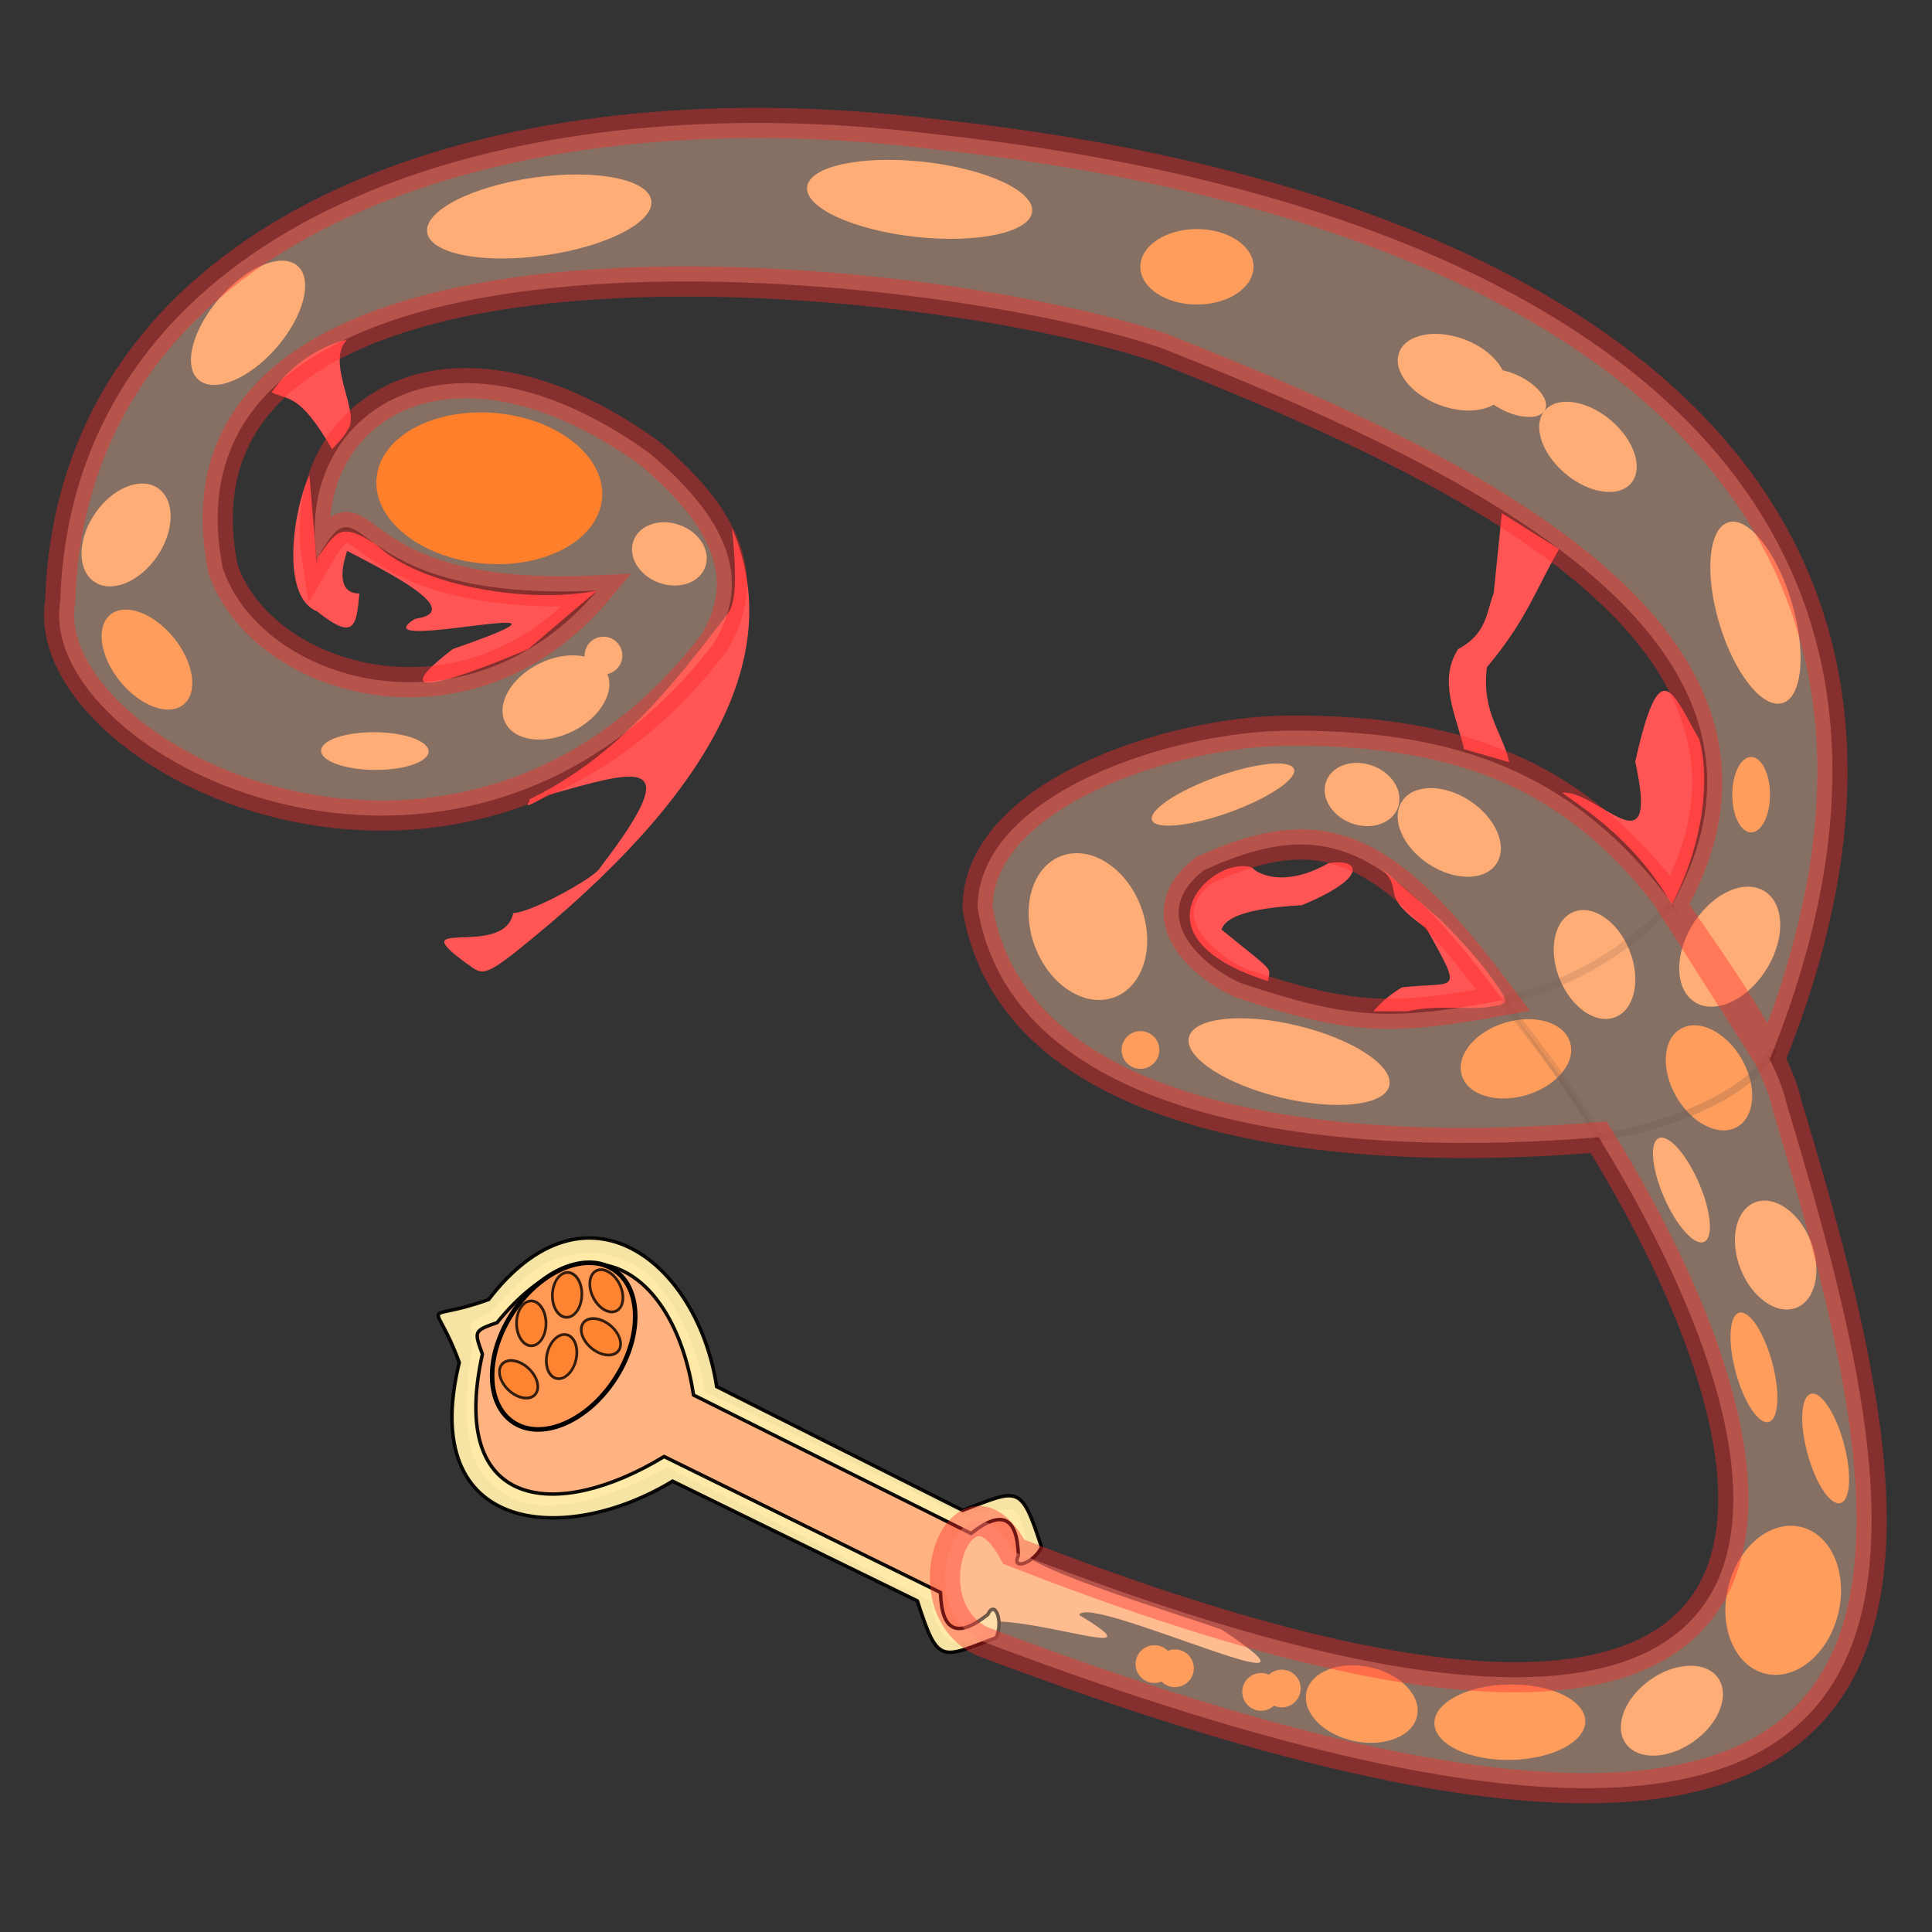 <?xml version="1.0" encoding="UTF-8" standalone="no"?>
<svg
   xmlns:osb="http://www.openswatchbook.org/uri/2009/osb"
   xmlns:dc="http://purl.org/dc/elements/1.1/"
   xmlns:cc="http://creativecommons.org/ns#"
   xmlns:rdf="http://www.w3.org/1999/02/22-rdf-syntax-ns#"
   xmlns:svg="http://www.w3.org/2000/svg"
   xmlns="http://www.w3.org/2000/svg"
   xmlns:sodipodi="http://sodipodi.sourceforge.net/DTD/sodipodi-0.dtd"
   xmlns:inkscape="http://www.inkscape.org/namespaces/inkscape"
   cursor="default"
   viewBox="0 0 256 256"
   version="1.1"
   id="svg18"
   sodipodi:docname="Tentadrool_Whip_Wet.svg"
   inkscape:version="0.92.4 (5da689c313, 2019-01-14)"
   inkscape:export-filename="D:\porn\Lilith's Throne v0.3.6.1 (exe version)\Lilith's Throne (exe version)\res\mods\Plasmage\items\clothing\Cleric\Tabard65.png"
   inkscape:export-xdpi="96"
   inkscape:export-ydpi="96">
  <rect x="0" y="0" width="256" height="256" fill="#333333" stroke="none"/>
  <defs
     id="defs22">
    <marker
       inkscape:stockid="Arrow1Lend"
       orient="auto"
       refY="0.0"
       refX="0.0"
       id="Arrow1Lend"
       style="overflow:visible;"
       inkscape:isstock="true">
      <path
         id="path1282"
         d="M 0.0,0.0 L 5.0,-5.0 L -12.5,0.0 L 5.0,5.0 L 0.0,0.0 z "
         style="fill-rule:evenodd;stroke:#ff2a2a;stroke-width:1pt;stroke-opacity:1;fill:#ffccaa;fill-opacity:1"
         transform="scale(0.8) rotate(180) translate(12.5,0)" />
    </marker>
    <linearGradient
       osb:paint="solid"
       id="linearGradient2015">
      <stop
         id="stop2013"
         offset="0"
         style="stop-color:#040000;stop-opacity:1;" />
    </linearGradient>
  </defs>
  <sodipodi:namedview
     pagecolor="#ffffff"
     bordercolor="#666666"
     borderopacity="1"
     objecttolerance="10"
     gridtolerance="10"
     guidetolerance="10"
     inkscape:pageopacity="0"
     inkscape:pageshadow="2"
     inkscape:window-width="1360"
     inkscape:window-height="705"
     id="namedview20"
     showgrid="true"
     inkscape:snap-to-guides="true"
     inkscape:snap-global="true"
     inkscape:snap-bbox="false"
     inkscape:snap-intersection-paths="true"
     inkscape:zoom="3.9333655"
     inkscape:cx="124.71847"
     inkscape:cy="81.018038"
     inkscape:window-x="-8"
     inkscape:window-y="-8"
     inkscape:window-maximized="1"
     inkscape:current-layer="svg18"
     inkscape:object-nodes="true"
     showguides="false"
     inkscape:guide-bbox="true"
     inkscape:object-paths="true">
    <inkscape:grid
       type="xygrid"
       id="grid850" />
    <sodipodi:guide
       position="125,125"
       orientation="1,0"
       id="guide1393"
       inkscape:locked="false" />
    <sodipodi:guide
       position="125,125"
       orientation="0,1"
       id="guide1395"
       inkscape:locked="false" />
  </sodipodi:namedview>
  <path
     style="opacity:1;fill:#ffb380;fill-opacity:1;fill-rule:evenodd;stroke:none;stroke-width:0.461;stroke-linecap:square;stroke-linejoin:bevel;stroke-miterlimit:4;stroke-dasharray:none;stroke-dashoffset:0;stroke-opacity:1;paint-order:stroke markers fill"
     d="m 143,214 c 1,-3 37,14 19,2 -2,-1 -33,-10 -26,-11.621 -0.233,-1.183 -0.528,-4.186 -2,-4.379 -1.487,0.021 -4.865,0.117 -6,1 -8.441,-3.942 -26.132,-12.626 -34.573,-16.568 -0.841,-5.098 -3.33,-11.218 -7,-15 -2.541,-2.687 -7.49,-4.238 -11,-3 -3.981,0.301 -7.385,4.258 -10,7 -0.738,0.891 -2.348,1.078 -3,2 -0.064,1.287 0.361,2.709 0,4 -0.644,4.329 -1.29,11.022 1,15 1.469,2.681 4.974,4.935 8,5 5.672,0.367 12.065,-2.3 16.89,-5 8.361,3.896 26.701,13.8 35.062,17.695 0.149,1.607 1.064,4.495 2.621,5.431 1.419,0.396 3.627,-0.576 4.747,-1.348 0.306,-0.254 1.62,-0.981 1.786,-1.35 C 140.497,215.296 153,220 143,214 Z"
     id="path2259"
     inkscape:connector-curvature="0"
     sodipodi:nodetypes="ccccccccccccccccccc" />
  <path
     style="opacity:0.95;fill:#ffeeaa;fill-opacity:1;stroke:#000000;stroke-width:0.461;stroke-linecap:butt;stroke-linejoin:miter;stroke-miterlimit:4;stroke-dasharray:none;stroke-opacity:1"
     d="m 138,205 c -2.744,-8.52 -3.068,-7.641 -10.441,-4.869 L 94.961,183.734 c -2.51,-16.424 -17.268,-28.39 -30.208,-11.544 -9.185,3.343 -7.238,-0.833 -3.895,8.353 -5.561,22.829 14.065,24.354 28.26,15.72 l 32.441,15.869 C 124.304,220.652 124.628,219.772 132,217 c 0.974,-2.088 -0.141,-5.15 -1.114,-3.062 -4.036,3.203 -6.124,2.229 -6.264,-2.921 L 88,193 c -14.195,8.634 -28.667,7.169 -24.08,-13.572 -1.114,-3.062 -1.149,-3.078 1.947,-4.176 11.966,-14.758 23.521,-6.827 26.031,9.596 l 36.775,18.345 c 4.036,-3.203 6.124,-2.229 6.264,2.921 C 133.964,208.202 137.026,207.088 138,205 Z"
     id="path1399"
     inkscape:connector-curvature="0"
     sodipodi:nodetypes="ccccccccccccccccc" />
  <ellipse
     style="opacity:1;fill:#ff9955;fill-opacity:1;fill-rule:evenodd;stroke:#000000;stroke-width:0.608;stroke-linecap:square;stroke-linejoin:bevel;stroke-miterlimit:4;stroke-dasharray:none;stroke-dashoffset:0;stroke-opacity:1;paint-order:stroke markers fill"
     id="path2297"
     cx="-104.784"
     cy="161.475"
     rx="12.11"
     ry="8.084"
     transform="matrix(0.557,-0.83,0.824,0.566,0,0)" />
  <ellipse
     style="opacity:0.8;fill:#ff7f2a;fill-opacity:1;fill-rule:evenodd;stroke:#000000;stroke-width:0.361;stroke-linecap:square;stroke-linejoin:bevel;stroke-miterlimit:4;stroke-dasharray:none;stroke-dashoffset:0;stroke-opacity:1;paint-order:stroke markers fill"
     id="path2363"
     cx="188.145"
     cy="10.966"
     rx="2.972"
     ry="1.958"
     transform="matrix(0.477,0.879,-0.857,0.516,0,0)"
     inkscape:transform-center-x="1.0037002"
     inkscape:transform-center-y="-1.335761" />
  <ellipse
     inkscape:transform-center-y="-0.046843549"
     inkscape:transform-center-x="0.078200001"
     transform="matrix(-0.195,0.981,-0.989,-0.15,0,0)"
     ry="1.958"
     rx="2.972"
     cy="-108.11"
     cx="166.708"
     id="ellipse2365"
     style="opacity:0.8;fill:#ff7f2a;fill-opacity:1;fill-rule:evenodd;stroke:#000000;stroke-width:0.361;stroke-linecap:square;stroke-linejoin:bevel;stroke-miterlimit:4;stroke-dasharray:none;stroke-dashoffset:0;stroke-opacity:1;paint-order:stroke markers fill" />
  <ellipse
     style="opacity:0.8;fill:#ff7f2a;fill-opacity:1;fill-rule:evenodd;stroke:#000000;stroke-width:0.361;stroke-linecap:square;stroke-linejoin:bevel;stroke-miterlimit:4;stroke-dasharray:none;stroke-dashoffset:0;stroke-opacity:1;paint-order:stroke markers fill"
     id="ellipse2367"
     cx="-174.692"
     cy="75.922"
     rx="2.972"
     ry="1.958"
     transform="matrix(0.004,-1,0.999,-0.041,0,0)"
     inkscape:transform-center-x="-0.23868011"
     inkscape:transform-center-y="1.6537394" />
  <ellipse
     inkscape:transform-center-y="0.22534414"
     inkscape:transform-center-x="-0.19414952"
     transform="matrix(0.794,0.608,-0.571,0.821,0,0)"
     ry="1.958"
     rx="2.972"
     cy="92.322"
     cx="166.675"
     id="ellipse2369"
     style="opacity:0.8;fill:#ff7f2a;fill-opacity:1;fill-rule:evenodd;stroke:#000000;stroke-width:0.361;stroke-linecap:square;stroke-linejoin:bevel;stroke-miterlimit:4;stroke-dasharray:none;stroke-dashoffset:0;stroke-opacity:1;paint-order:stroke markers fill" />
  <ellipse
     style="opacity:0.8;fill:#ff7f2a;fill-opacity:1;fill-rule:evenodd;stroke:#000000;stroke-width:0.361;stroke-linecap:square;stroke-linejoin:bevel;stroke-miterlimit:4;stroke-dasharray:none;stroke-dashoffset:0;stroke-opacity:1;paint-order:stroke markers fill"
     id="ellipse2371"
     cx="-168.217"
     cy="-91.76"
     rx="2.972"
     ry="1.958"
     transform="matrix(-0.75,-0.661,0.626,-0.78,0,0)"
     inkscape:transform-center-x="-1.0239114"
     inkscape:transform-center-y="1.4170877" />
  <ellipse
     inkscape:transform-center-y="-0.75454337"
     inkscape:transform-center-x="-0.47083115"
     transform="matrix(-0.04,-0.999,0.996,-0.086,0,0)"
     ry="1.958"
     rx="2.972"
     cy="63.412"
     cx="-180.986"
     id="ellipse2373"
     style="opacity:0.8;fill:#ff7f2a;fill-opacity:1;fill-rule:evenodd;stroke:#000000;stroke-width:0.361;stroke-linecap:square;stroke-linejoin:bevel;stroke-miterlimit:4;stroke-dasharray:none;stroke-dashoffset:0;stroke-opacity:1;paint-order:stroke markers fill" />
  <path
     style="fill:#ff5555;fill-opacity:1;stroke:none;stroke-width:1px;stroke-linecap:butt;stroke-linejoin:miter;stroke-opacity:1"
     d="m 41,63 c -2,4 -4,16 1,18 5,4 5.221,1.942 5.618,-2.366 C 45,78.657 45,76 46,73 c 4.734,2.482 16,8 9,9 -8,5 28,-4 5,4 -13,10 10,0 10,0 l 9.129,-7.756 C 71,80 56,78 49.875,72.182 45,69 44.558,70.479 42,74 c 0.099,-0.05 0.211,-0.084 0.328,-0.109 L 42,74 v 1 z"
     id="path869"
     inkscape:connector-curvature="0"
     sodipodi:nodetypes="cccccccccccccc" />
  <path
     style="fill:#ff5555;fill-opacity:1;stroke:none;stroke-width:1px;stroke-linecap:butt;stroke-linejoin:miter;stroke-opacity:1"
     d="m 191,122 c 4.238,4.238 6.327,7.044 7.406,8.642 C 200,133 200,133 197.112,133.445 194.713,133.814 190.261,133.115 186.498,134 H 182 c 1.219,-1.463 2.537,-2.432 3.766,-3.167 C 193,130 194,132 189,123 c -6.624,-4.676 -2.696,-4.696 -6,-8 z"
     id="path871"
     inkscape:connector-curvature="0"
     sodipodi:nodetypes="csscccccc" />
  <path
     style="fill:#ff5555;fill-opacity:1;stroke:none;stroke-width:1px;stroke-linecap:butt;stroke-linejoin:miter;stroke-opacity:1"
     d="m 176,114.395 c 3.77,-0.751 6,1.605 -3.486,5.542 -7.518,0.432 -10.152,1.682 -10.666,3.234 C 169,129 168.341,128.055 168,130 c -19,-6 -7,-17 -2,-15 0.005,0.281 3.573,3.026 10,-0.605 z"
     id="path873"
     inkscape:connector-curvature="0"
     sodipodi:nodetypes="cccccc" />
  <path
     style="fill:#ff5555;fill-opacity:1;stroke:none;stroke-width:1px;stroke-linecap:butt;stroke-linejoin:miter;stroke-opacity:1"
     d="m 46,45 c -3,3 2,10 0,12 0,0.439 -1.789,2.305 -2,2.522 C 39.744,52.125 38.19,53.04 36,52 c 2.625,-3.839 6.741,-6.269 10,-7 z"
     id="path875"
     inkscape:connector-curvature="0"
     sodipodi:nodetypes="ccccc" />
  <path
     style="fill:#ff5555;fill-opacity:1;stroke:none;stroke-width:1px;stroke-linecap:butt;stroke-linejoin:miter;stroke-opacity:1"
     d="M 221.525,119.826 C 225.741,111.788 226.609,103.194 225.175,98 221.61,91.881 220,86 216.677,100.937 220,116 211.586,104.546 207,105.044 c 4.142,2.92 10,6.956 14.525,14.783 z"
     id="path877"
     inkscape:connector-curvature="0"
     sodipodi:nodetypes="ccccc" />
  <path
     style="fill:#ff5555;fill-opacity:1;stroke:none;stroke-width:1px;stroke-linecap:butt;stroke-linejoin:miter;stroke-opacity:1"
     d="M 194,99.27 C 192.946,94.779 190.494,90.169 193.22,86 197,84 196.946,81.172 197.924,78.585 L 199,68 l 7.59,4.759 c -2.981,5.116 -4.326,9.439 -9.573,15.656 C 196.307,94.366 198.988,96.824 200,101 Z"
     id="path879"
     inkscape:connector-curvature="0"
     sodipodi:nodetypes="cccccccc" />
  <ellipse
     style="opacity:1;fill:#ff9955;fill-opacity:1;fill-rule:evenodd;stroke:none;stroke-width:0.754;stroke-linecap:square;stroke-linejoin:bevel;stroke-miterlimit:4;stroke-dasharray:none;stroke-dashoffset:0;stroke-opacity:1;paint-order:stroke markers fill"
     id="path2411"
     cx="198.025"
     cy="96.746"
     rx="13.658"
     ry="4.891"
     transform="matrix(0.972,0.234,-0.224,0.975,0,0)" />
  <circle
     style="opacity:1;fill:#ff9955;fill-opacity:1;fill-rule:evenodd;stroke:none;stroke-width:0.461;stroke-linecap:square;stroke-linejoin:bevel;stroke-miterlimit:4;stroke-dasharray:none;stroke-dashoffset:0;stroke-opacity:1;paint-order:stroke markers fill"
     id="path2456"
     cx="79.963"
     cy="86.868"
     r="2.5" />
  <ellipse
     style="opacity:1;fill:#ff9955;fill-opacity:1;fill-rule:evenodd;stroke:none;stroke-width:0.461;stroke-linecap:square;stroke-linejoin:bevel;stroke-miterlimit:4;stroke-dasharray:none;stroke-dashoffset:0;stroke-opacity:1;paint-order:stroke markers fill"
     id="path2458"
     cx="115.516"
     cy="-24.974"
     rx="5"
     ry="7.5"
     transform="rotate(63.641)"
     inkscape:transform-center-x="0.59004885"
     inkscape:transform-center-y="-0.96597556" />
  <ellipse
     transform="rotate(20.157)"
     ry="4.062"
     rx="5.062"
     cy="38.336"
     cx="108.554"
     id="ellipse2478"
     style="opacity:1;fill:#ff9955;fill-opacity:1;fill-rule:evenodd;stroke:none;stroke-width:0.836;stroke-linecap:square;stroke-linejoin:bevel;stroke-miterlimit:4;stroke-dasharray:none;stroke-dashoffset:0;stroke-opacity:1;paint-order:stroke markers fill" />
  <ellipse
     style="opacity:1;fill:#ff9955;fill-opacity:1;fill-rule:evenodd;stroke:none;stroke-width:0.55;stroke-linecap:square;stroke-linejoin:bevel;stroke-miterlimit:4;stroke-dasharray:none;stroke-dashoffset:0;stroke-opacity:1;paint-order:stroke markers fill"
     id="path2454"
     cx="50.388"
     cy="99.158"
     rx="7.121"
     ry="2.5"
     transform="rotate(0.416)"
     inkscape:transform-center-x="-3.3661057"
     inkscape:transform-center-y="0.48125027" />
  <ellipse
     style="opacity:1;fill:#ff7f2a;fill-opacity:1;fill-rule:evenodd;stroke:none;stroke-width:0.365;stroke-linecap:square;stroke-linejoin:bevel;stroke-miterlimit:4;stroke-dasharray:none;stroke-dashoffset:0;stroke-opacity:1;paint-order:stroke markers fill"
     id="path2452"
     cx="-40.007"
     cy="80.106"
     rx="4.583"
     ry="7.677"
     transform="rotate(-39.098)" />
  <ellipse
     style="opacity:1;fill:#ff9955;fill-opacity:1;fill-rule:evenodd;stroke:none;stroke-width:0.461;stroke-linecap:square;stroke-linejoin:bevel;stroke-miterlimit:4;stroke-dasharray:none;stroke-dashoffset:0;stroke-opacity:1;paint-order:stroke markers fill"
     id="path2460"
     cx="53.632"
     cy="49.266"
     rx="5"
     ry="7.5"
     transform="rotate(34.168)" />
  <ellipse
     style="opacity:1;fill:#ff9955;fill-opacity:1;fill-rule:evenodd;stroke:none;stroke-width:0.461;stroke-linecap:square;stroke-linejoin:bevel;stroke-miterlimit:4;stroke-dasharray:none;stroke-dashoffset:0;stroke-opacity:1;paint-order:stroke markers fill"
     id="path2444"
     cx="124.013"
     cy="12.937"
     rx="15"
     ry="5"
     transform="rotate(6.275)" />
  <ellipse
     style="opacity:1;fill:#ff7f2a;fill-opacity:1;fill-rule:evenodd;stroke:none;stroke-width:0.461;stroke-linecap:square;stroke-linejoin:bevel;stroke-miterlimit:4;stroke-dasharray:none;stroke-dashoffset:0;stroke-opacity:1;paint-order:stroke markers fill"
     id="path2446"
     cx="158.599"
     cy="35.352"
     rx="7.5"
     ry="5" />
  <ellipse
     style="opacity:1;fill:#ff9955;fill-opacity:1;fill-rule:evenodd;stroke:none;stroke-width:0.384;stroke-linecap:square;stroke-linejoin:bevel;stroke-miterlimit:4;stroke-dasharray:none;stroke-dashoffset:0;stroke-opacity:1;paint-order:stroke markers fill"
     id="path2448"
     cx="66.721"
     cy="38.426"
     rx="15"
     ry="5.202"
     transform="rotate(-8.065)" />
  <ellipse
     style="opacity:1;fill:#ff9955;fill-opacity:1;fill-rule:evenodd;stroke:none;stroke-width:0.461;stroke-linecap:square;stroke-linejoin:bevel;stroke-miterlimit:4;stroke-dasharray:none;stroke-dashoffset:0;stroke-opacity:1;paint-order:stroke markers fill"
     id="path2462"
     cx="-10.767"
     cy="52.86"
     rx="10"
     ry="5"
     transform="rotate(-49.049)" />
  <ellipse
     style="opacity:1;fill:#ff9955;fill-opacity:1;fill-rule:evenodd;stroke:none;stroke-width:0.461;stroke-linecap:square;stroke-linejoin:bevel;stroke-miterlimit:4;stroke-dasharray:none;stroke-dashoffset:0;stroke-opacity:1;paint-order:stroke markers fill"
     id="path2442"
     cx="42.224"
     cy="202.563"
     rx="2.5"
     ry="5"
     transform="rotate(-63.643)"
     inkscape:transform-center-x="-0.13632575"
     inkscape:transform-center-y="-0.068103558" />
  <ellipse
     inkscape:transform-center-y="0.99507935"
     inkscape:transform-center-x="-1.1224046"
     transform="rotate(-50.007)"
     ry="7.475"
     rx="4.646"
     cy="199.257"
     cx="89.868"
     id="ellipse2464"
     style="opacity:1;fill:#ff9955;fill-opacity:1;fill-rule:evenodd;stroke:none;stroke-width:0.543;stroke-linecap:square;stroke-linejoin:bevel;stroke-miterlimit:4;stroke-dasharray:none;stroke-dashoffset:0;stroke-opacity:1;paint-order:stroke markers fill" />
  <ellipse
     style="opacity:1;fill:#ff9955;fill-opacity:1;fill-rule:evenodd;stroke:none;stroke-width:0.543;stroke-linecap:square;stroke-linejoin:bevel;stroke-miterlimit:4;stroke-dasharray:none;stroke-dashoffset:0;stroke-opacity:1;paint-order:stroke markers fill"
     id="path2440"
     cx="21.293"
     cy="197.472"
     rx="4.646"
     ry="7.475"
     transform="rotate(-69.468)"
     inkscape:transform-center-x="-0.05044773"
     inkscape:transform-center-y="-0.78904718" />
  <ellipse
     style="opacity:1;fill:#ff9955;fill-opacity:1;fill-rule:evenodd;stroke:none;stroke-width:0.461;stroke-linecap:square;stroke-linejoin:bevel;stroke-miterlimit:4;stroke-dasharray:none;stroke-dashoffset:0;stroke-opacity:1;paint-order:stroke markers fill"
     id="path2436"
     cx="199.568"
     cy="144.462"
     rx="5"
     ry="12.5"
     transform="rotate(-16.66)" />
  <ellipse
     style="opacity:1;fill:#ff7f2a;fill-opacity:1;fill-rule:evenodd;stroke:none;stroke-width:0.461;stroke-linecap:square;stroke-linejoin:bevel;stroke-miterlimit:4;stroke-dasharray:none;stroke-dashoffset:0;stroke-opacity:1;paint-order:stroke markers fill"
     id="path2466"
     cx="232.034"
     cy="105.302"
     rx="2.5"
     ry="5" />
  <ellipse
     style="opacity:1;fill:#ff9955;fill-opacity:1;fill-rule:evenodd;stroke:none;stroke-width:0.461;stroke-linecap:square;stroke-linejoin:bevel;stroke-miterlimit:4;stroke-dasharray:none;stroke-dashoffset:0;stroke-opacity:1;paint-order:stroke markers fill"
     id="path2403"
     cx="91.606"
     cy="165.72"
     rx="7.5"
     ry="10"
     transform="rotate(-20.646)" />
  <circle
     style="opacity:1;fill:#ff7f2a;fill-opacity:1;fill-rule:evenodd;stroke:none;stroke-width:0.461;stroke-linecap:square;stroke-linejoin:bevel;stroke-miterlimit:4;stroke-dasharray:none;stroke-dashoffset:0;stroke-opacity:1;paint-order:stroke markers fill"
     id="path2429"
     cx="109.962"
     cy="173.498"
     r="2.5"
     transform="rotate(-15)" />
  <ellipse
     style="opacity:1;fill:#ff9955;fill-opacity:1;fill-rule:evenodd;stroke:none;stroke-width:0.836;stroke-linecap:square;stroke-linejoin:bevel;stroke-miterlimit:4;stroke-dasharray:none;stroke-dashoffset:0;stroke-opacity:1;paint-order:stroke markers fill"
     id="path2375"
     cx="205.702"
     cy="36.635"
     rx="5.062"
     ry="4.062"
     transform="rotate(20.157)" />
  <ellipse
     style="opacity:1;fill:#ff9955;fill-opacity:1;fill-rule:evenodd;stroke:none;stroke-width:0.679;stroke-linecap:square;stroke-linejoin:bevel;stroke-miterlimit:4;stroke-dasharray:none;stroke-dashoffset:0;stroke-opacity:1;paint-order:stroke markers fill"
     id="path2405"
     cx="-170.375"
     cy="46.694"
     rx="2.726"
     ry="9.938"
     transform="matrix(-0.696,-0.718,0.931,-0.365,0,0)" />
  <ellipse
     style="opacity:1;fill:#ff9955;fill-opacity:1;fill-rule:evenodd;stroke:none;stroke-width:0.461;stroke-linecap:square;stroke-linejoin:bevel;stroke-miterlimit:4;stroke-dasharray:none;stroke-dashoffset:0;stroke-opacity:1;paint-order:stroke markers fill"
     id="path2407"
     cx="221.004"
     cy="-14.17"
     rx="7.5"
     ry="5"
     transform="rotate(33.541)" />
  <ellipse
     style="opacity:1;fill:#ff7f2a;fill-opacity:1;fill-rule:evenodd;stroke:none;stroke-width:0.461;stroke-linecap:square;stroke-linejoin:bevel;stroke-miterlimit:4;stroke-dasharray:none;stroke-dashoffset:0;stroke-opacity:1;paint-order:stroke markers fill"
     id="path2397"
     cx="124.85"
     cy="236.831"
     rx="5"
     ry="7.5"
     transform="rotate(-29.964)" />
  <ellipse
     style="opacity:1;fill:#ff7f2a;fill-opacity:1;fill-rule:evenodd;stroke:none;stroke-width:0.461;stroke-linecap:square;stroke-linejoin:bevel;stroke-miterlimit:4;stroke-dasharray:none;stroke-dashoffset:0;stroke-opacity:1;paint-order:stroke markers fill"
     id="path2421"
     cx="-192.67"
     cy="151.363"
     rx="5"
     ry="7.5"
     transform="rotate(-106.914)"
     inkscape:transform-center-x="4.3427018"
     inkscape:transform-center-y="4.0058969" />
  <ellipse
     style="opacity:1;fill:#ff9955;fill-opacity:1;fill-rule:evenodd;stroke:none;stroke-width:0.461;stroke-linecap:square;stroke-linejoin:bevel;stroke-miterlimit:4;stroke-dasharray:none;stroke-dashoffset:0;stroke-opacity:1;paint-order:stroke markers fill"
     id="ellipse2470"
     cx="141.129"
     cy="233.636"
     rx="2.5"
     ry="7.5"
     transform="rotate(-23.577)"
     inkscape:transform-center-x="5.311779"
     inkscape:transform-center-y="-2.0699566" />
  <path
     style="opacity:0.16;fill:#0b0000;stroke:#000000;stroke-width:1px;stroke-linecap:butt;stroke-linejoin:miter;stroke-opacity:1;fill-opacity:1"
     d="m 212,151 c -4.22,-7.646 -8.541,-12.726 -12.836,-18.455"
     id="path870"
     inkscape:connector-curvature="0"
     sodipodi:nodetypes="cc" />
  <path
     style="opacity:0.221;fill:none;stroke:#000000;stroke-width:1px;stroke-linecap:butt;stroke-linejoin:miter;stroke-opacity:1;fill-opacity:1"
     d="M 211.824,150.683 C 221.437,149.37 232.57,144.548 235,139"
     id="path874"
     inkscape:connector-curvature="0"
     sodipodi:nodetypes="cc" />
  <ellipse
     style="opacity:1;fill:#ff9955;fill-opacity:1;fill-rule:evenodd;stroke:none;stroke-width:0.461;stroke-linecap:square;stroke-linejoin:bevel;stroke-miterlimit:4;stroke-dasharray:none;stroke-dashoffset:0;stroke-opacity:1;paint-order:stroke markers fill"
     id="path2409"
     cx="149.521"
     cy="196.513"
     rx="5"
     ry="7.5"
     transform="rotate(-21.564)" />
  <path
     style="opacity:0.157;fill:none;stroke:#000000;stroke-width:1px;stroke-linecap:butt;stroke-linejoin:miter;stroke-opacity:1;fill-opacity:1"
     d="m 199.164,132.545 c 8.106,-1.794 15.639,-5.867 22.451,-12.811"
     id="path872"
     inkscape:connector-curvature="0"
     sodipodi:nodetypes="cc" />
  <ellipse
     style="opacity:1;fill:#ff9955;fill-opacity:1;fill-rule:evenodd;stroke:none;stroke-width:0.403;stroke-linecap:square;stroke-linejoin:bevel;stroke-miterlimit:4;stroke-dasharray:none;stroke-dashoffset:0;stroke-opacity:1;paint-order:stroke markers fill"
     id="path2434"
     cx="263.435"
     cy="47.281"
     rx="5.812"
     ry="8.614"
     transform="matrix(0.949,0.315,-0.44,0.898,0,0)" />
  <ellipse
     style="opacity:1;fill:#ff7f2a;fill-opacity:1;fill-rule:evenodd;stroke:none;stroke-width:0.461;stroke-linecap:square;stroke-linejoin:bevel;stroke-miterlimit:4;stroke-dasharray:none;stroke-dashoffset:0;stroke-opacity:1;paint-order:stroke markers fill"
     id="path2381"
     cx="196.602"
     cy="231.185"
     rx="10"
     ry="5"
     transform="rotate(-0.863)" />
  <ellipse
     style="opacity:1;fill:#ff7f2a;fill-opacity:1;fill-rule:evenodd;stroke:none;stroke-width:0.461;stroke-linecap:square;stroke-linejoin:bevel;stroke-miterlimit:4;stroke-dasharray:none;stroke-dashoffset:0;stroke-opacity:1;paint-order:stroke markers fill"
     id="path2389"
     cx="279.927"
     cy="149.789"
     rx="7.5"
     ry="10"
     transform="rotate(13.755)" />
  <ellipse
     style="opacity:1;fill:#ff9955;fill-opacity:1;fill-rule:evenodd;stroke:none;stroke-width:0.461;stroke-linecap:square;stroke-linejoin:bevel;stroke-miterlimit:4;stroke-dasharray:none;stroke-dashoffset:0;stroke-opacity:1;paint-order:stroke markers fill"
     id="path2391"
     cx="49.138"
     cy="313.121"
     rx="7.5"
     ry="5"
     transform="rotate(-35.424)"
     inkscape:transform-center-x="2.7500587"
     inkscape:transform-center-y="3.4999359" />
  <ellipse
     style="opacity:1;fill:#ff7f2a;fill-opacity:1;fill-rule:evenodd;stroke:none;stroke-width:0.461;stroke-linecap:square;stroke-linejoin:bevel;stroke-miterlimit:4;stroke-dasharray:none;stroke-dashoffset:0;stroke-opacity:1;paint-order:stroke markers fill"
     id="path2395"
     cx="183.463"
     cy="248.389"
     rx="2.5"
     ry="7.5"
     transform="rotate(-15.122)"
     inkscape:transform-center-x="4.9497798"
     inkscape:transform-center-y="-2.8283612" />
  <ellipse
     style="opacity:1;fill:#ff9955;fill-opacity:1;fill-rule:evenodd;stroke:none;stroke-width:0.461;stroke-linecap:square;stroke-linejoin:bevel;stroke-miterlimit:4;stroke-dasharray:none;stroke-dashoffset:0;stroke-opacity:1;paint-order:stroke markers fill"
     id="path2399"
     cx="158.373"
     cy="240.692"
     rx="5"
     ry="7.5"
     transform="rotate(-21.402)"
     inkscape:transform-center-x="-4.5000378"
     inkscape:transform-center-y="-0.75000762" />
  <ellipse
     inkscape:transform-center-y="-2.8284145"
     inkscape:transform-center-x="4.9497615"
     transform="rotate(-15.122)"
     ry="7.5"
     rx="2.5"
     cy="235.533"
     cx="177.096"
     id="ellipse2468"
     style="opacity:1;fill:#ff7f2a;fill-opacity:1;fill-rule:evenodd;stroke:none;stroke-width:0.461;stroke-linecap:square;stroke-linejoin:bevel;stroke-miterlimit:4;stroke-dasharray:none;stroke-dashoffset:0;stroke-opacity:1;paint-order:stroke markers fill" />
  <circle
     style="opacity:1;fill:#ff7f2a;fill-opacity:1;fill-rule:evenodd;stroke:none;stroke-width:0.461;stroke-linecap:square;stroke-linejoin:bevel;stroke-miterlimit:4;stroke-dasharray:none;stroke-dashoffset:0;stroke-opacity:1;paint-order:stroke markers fill"
     id="path2377"
     cx="176.907"
     cy="204.472"
     r="2.5"
     transform="rotate(5.709)" />
  <ellipse
     style="opacity:1;fill:#ff7f2a;fill-opacity:1;fill-rule:evenodd;stroke:none;stroke-width:0.461;stroke-linecap:square;stroke-linejoin:bevel;stroke-miterlimit:4;stroke-dasharray:none;stroke-dashoffset:0;stroke-opacity:1;paint-order:stroke markers fill"
     id="path2379"
     cx="223.591"
     cy="183.169"
     rx="7.5"
     ry="5"
     transform="rotate(12.046)" />
  <circle
     transform="rotate(5.709)"
     r="2.5"
     cy="204.19"
     cx="174.146"
     id="circle2472"
     style="opacity:1;fill:#ff7f2a;fill-opacity:1;fill-rule:evenodd;stroke:none;stroke-width:0.461;stroke-linecap:square;stroke-linejoin:bevel;stroke-miterlimit:4;stroke-dasharray:none;stroke-dashoffset:0;stroke-opacity:1;paint-order:stroke markers fill" />
  <circle
     r="2.5"
     cy="260.073"
     cx="106.148"
     id="circle2474"
     style="opacity:1;fill:#ff7f2a;fill-opacity:1;fill-rule:evenodd;stroke:none;stroke-width:0.461;stroke-linecap:square;stroke-linejoin:bevel;stroke-miterlimit:4;stroke-dasharray:none;stroke-dashoffset:0;stroke-opacity:1;paint-order:stroke markers fill"
     transform="rotate(-15)" />
  <circle
     style="opacity:1;fill:#ff7f2a;fill-opacity:1;fill-rule:evenodd;stroke:none;stroke-width:0.461;stroke-linecap:square;stroke-linejoin:bevel;stroke-miterlimit:4;stroke-dasharray:none;stroke-dashoffset:0;stroke-opacity:1;paint-order:stroke markers fill"
     id="circle2476"
     cx="103.387"
     cy="259.791"
     r="2.5"
     transform="rotate(-15)" />
  <path
     style="fill:#ff5555;fill-opacity:1;stroke:none;stroke-width:1px;stroke-linecap:butt;stroke-linejoin:miter;stroke-opacity:1"
     d="m 97,70 c 6,14 0.891,31 -23.971,52.257 -7.804,6.564 -8.703,7.066 -10.274,6.066 -10.723,-7.506 4,-1 5.245,-7.324 2.783,-0.189 11.115,-4.942 11.494,-6 C 91,100 84.887,101.861 72.638,105.342 68,108 70.908,105.805 70,106 81.517,100.4 88.463,91.666 95.876,82.047 96.904,80.713 98,80 97,70 Z"
     id="path1261"
     inkscape:connector-curvature="0"
     sodipodi:nodetypes="cccccccsc" />
  <path
     style="opacity:0.4;fill:#ffccaa;fill-opacity:1;stroke:#ff2a2a;stroke-width:4;stroke-linecap:butt;stroke-linejoin:miter;stroke-miterlimit:4;stroke-dasharray:none;stroke-opacity:1"
     d="M 102.186,16.299 C 51.618,15.762 9.34,36.472 7.98,79.666 4.534,100.301 61.196,128.77 94.533,85.303 99,78 98,70 86,60 58.915,40.555 39,55 42,74 49,62 44,80 79.129,78.244 61.913,98.687 34.533,90.303 29.533,75.303 19.533,25.303 121.706,35.302 153.83,46.088 189.534,60.302 242.108,83.007 221.615,119.734 l 0.059,0.092 C 209.551,103.654 195.052,96.663 170.773,96.812 c -15.837,0.097 -41.24,8.49 -41.24,23.49 4.992,29.955 50.747,33.084 82.291,30.38 28.776,46.658 35.101,99.022 -77.502,54.923 -6.611,-12.309 -14.309,6.832 -4.309,11.832 139.52,52.866 124.519,-12.135 106.742,-71.125 C 235,138 223.005,122.711 221,119 l 13.533,21.303 C 266.661,60.724 200,26 124.27,17.826 116.803,16.886 109.409,16.376 102.186,16.299 Z m 69.895,95.604 C 180.463,111.773 187.687,117.25 198,131 c 0.392,0.507 0.775,1.032 1.164,1.545 -14.864,2.725 -20.095,2.603 -34.631,-2.242 -5,-2.125 -12.907,-8.85 -5,-15 4.688,-2.125 8.737,-3.342 12.547,-3.4 z"
     id="path2292"
     inkscape:connector-curvature="0"
     sodipodi:nodetypes="sccccccccccccccccccscccccc" />
  <ellipse
     style="opacity:1;fill:#ff7f2a;fill-opacity:1;fill-rule:evenodd;stroke:none;stroke-width:0.461;stroke-linecap:square;stroke-linejoin:bevel;stroke-miterlimit:4;stroke-dasharray:none;stroke-dashoffset:0;stroke-opacity:1;paint-order:stroke markers fill"
     id="path2450"
     cx="70.43"
     cy="58.557"
     rx="15"
     ry="10"
     transform="rotate(5.199)" />
</svg>
